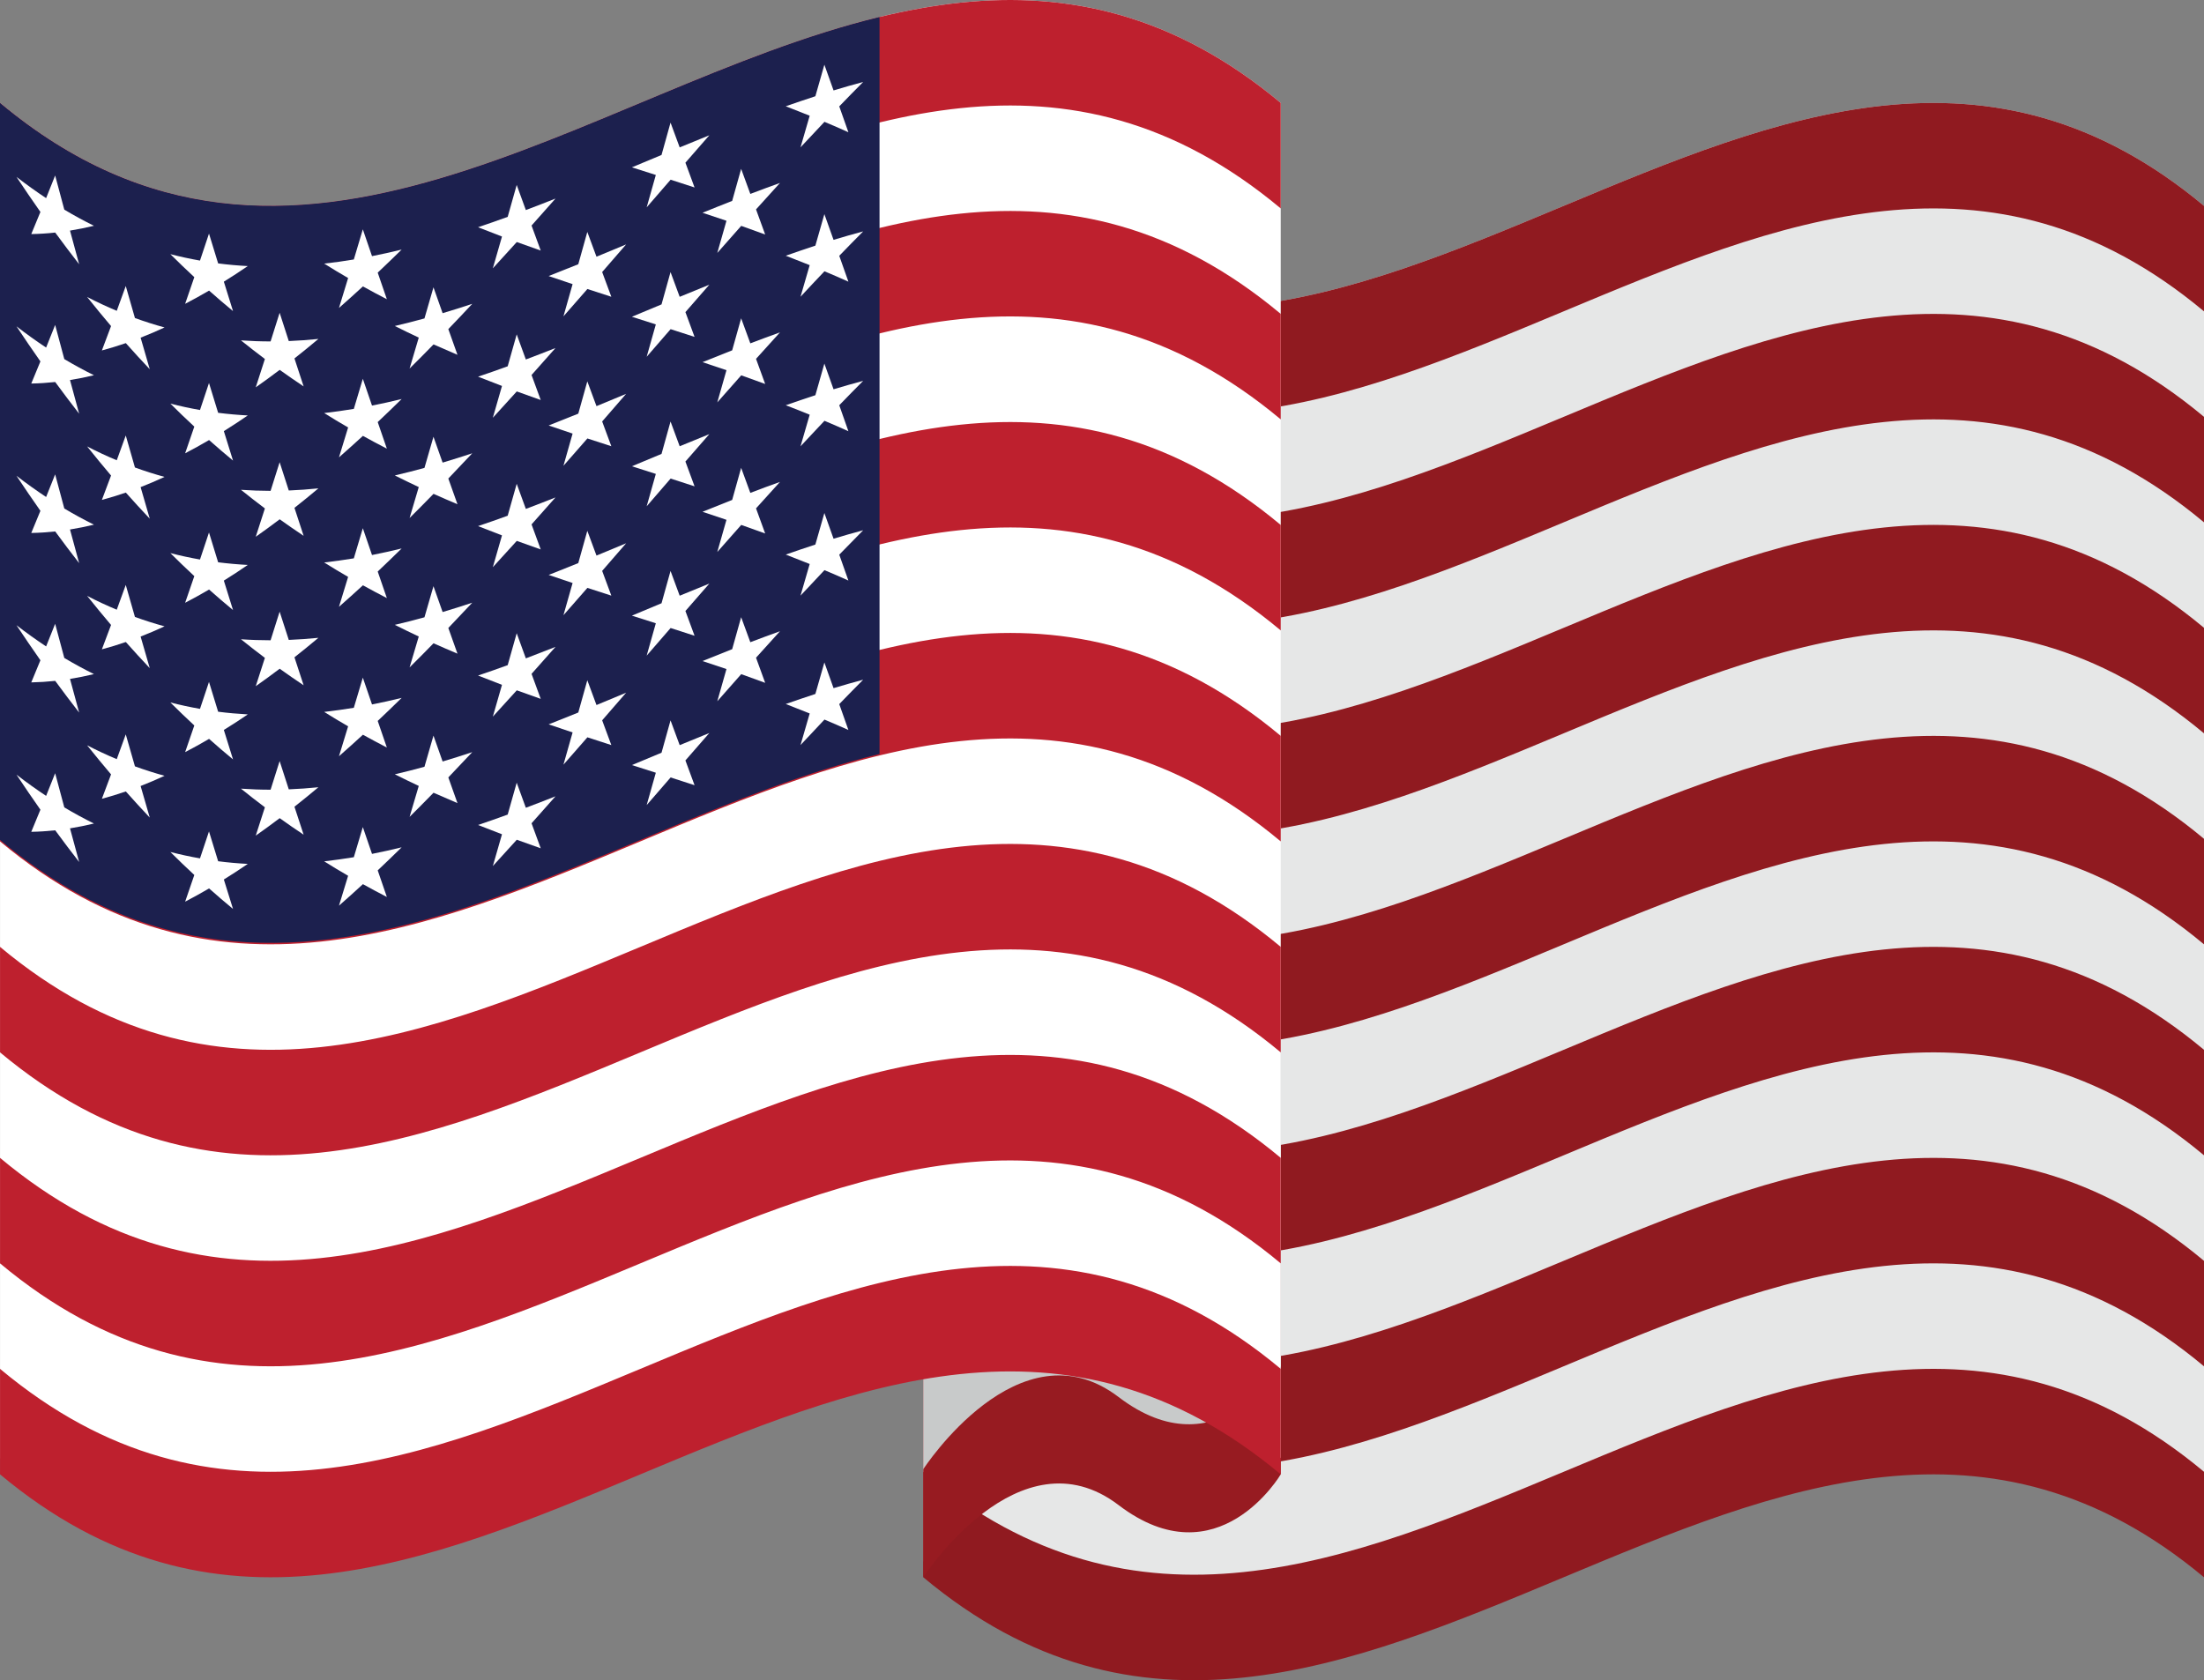 <svg width="80" height="61" viewBox="0 0 80 61" fill="none" xmlns="http://www.w3.org/2000/svg">
<rect x="0" y="0" width="80" height="61" fill="#808080" stroke="none"/>
<g clip-path="url(#clip0_0_429)">
<path d="M80 56.673C64.504 43.729 49.008 69.618 33.513 56.673V7.474C49.009 20.419 64.505 -5.471 80 7.474V56.673Z" fill="#E6E7E7"/>
<path d="M80 11.303C64.504 -1.641 49.008 24.248 33.513 11.303V7.474C49.009 20.419 64.505 -5.471 80 7.474V11.303Z" fill="#901A20"/>
<path d="M80 18.963C64.504 6.018 49.008 31.909 33.513 18.963V15.133C49.009 28.079 64.505 2.188 80 15.133V18.963Z" fill="#901A20"/>
<path d="M80 26.623C64.504 13.678 49.008 39.569 33.513 26.623V22.793C49.009 35.739 64.505 9.848 80 22.793V26.623Z" fill="#901A20"/>
<path d="M80 34.284C64.504 21.338 49.008 47.228 33.513 34.284V30.453C49.009 43.399 64.505 17.508 80 30.453V34.284Z" fill="#901A20"/>
<path d="M80 41.943C64.504 28.998 49.008 54.888 33.513 41.943V38.113C49.009 51.058 64.505 25.168 80 38.113V41.943Z" fill="#901A20"/>
<path d="M80 49.603C64.504 36.658 49.008 62.548 33.513 49.603V45.774C49.009 58.719 64.505 32.829 80 45.774V49.603Z" fill="#901A20"/>
<path d="M80 57.263C64.504 44.318 49.008 70.208 33.513 57.263V53.433C49.009 66.378 64.505 40.488 80 53.433V57.263Z" fill="#901A20"/>
<path d="M46.488 53.526C46.488 53.526 44.212 57.394 40.603 54.642C36.994 51.889 33.512 57.263 33.512 57.263V41.943H46.488V53.526Z" fill="#971B21"/>
<path d="M46.488 49.603C46.488 49.603 44.212 53.471 40.603 50.719C36.994 47.967 33.512 53.34 33.512 53.34V38.02H46.488V49.603Z" fill="#C8CACA"/>
<path d="M46.488 52.936C30.992 39.992 15.496 65.882 0.001 52.936V3.737C15.497 16.682 30.993 -9.208 46.488 3.737V52.936Z" fill="white"/>
<path d="M46.488 7.567C30.992 -5.378 15.496 20.512 0.001 7.567V3.737C15.497 16.682 30.993 -9.208 46.488 3.737V7.567Z" fill="#BE202E"/>
<path d="M46.488 15.225C30.992 2.279 15.496 28.17 0.001 15.225V11.396C15.497 24.342 30.993 -1.548 46.488 11.396V15.225Z" fill="#BE202E"/>
<path d="M46.488 22.887C30.992 9.941 15.496 35.832 0.001 22.887V19.059C15.497 32.004 30.993 6.114 46.488 19.059V22.887Z" fill="#BE202E"/>
<path d="M46.488 30.547C30.992 17.601 15.496 43.491 0.001 30.547V26.716C15.497 39.662 30.993 13.771 46.488 26.716V30.547Z" fill="#BE202E"/>
<path d="M46.488 38.206C30.992 25.261 15.496 51.151 0.001 38.206V34.376C15.497 47.321 30.993 21.431 46.488 34.376V38.206Z" fill="#BE202E"/>
<path d="M46.488 45.866C30.992 32.921 15.496 58.811 0.001 45.866V42.036C15.497 54.981 30.993 29.091 46.488 42.036V45.866Z" fill="#BE202E"/>
<path d="M46.488 53.526C30.992 40.581 15.496 66.471 0.001 53.526V49.696C15.497 62.641 30.993 36.751 46.488 49.696V53.526Z" fill="#BE202E"/>
<path d="M31.925 27.374C21.284 29.959 10.642 39.385 0 30.494V3.737C10.642 12.627 21.284 3.201 31.925 0.617V27.374Z" fill="#1C204E"/>
<path d="M2.002 6.371C2.113 6.786 2.224 7.199 2.334 7.611C2.692 7.825 3.051 8.02 3.41 8.197C3.12 8.267 2.831 8.325 2.541 8.372C2.651 8.781 2.762 9.189 2.873 9.594C2.583 9.223 2.294 8.839 2.004 8.443C1.714 8.475 1.425 8.493 1.135 8.498C1.246 8.232 1.356 7.965 1.467 7.695C1.178 7.283 0.888 6.859 0.598 6.422C0.957 6.699 1.316 6.956 1.674 7.193C1.782 6.921 1.891 6.647 2.002 6.371Z" fill="white"/>
<path d="M7.586 8.481C7.697 8.843 7.808 9.204 7.918 9.563C8.277 9.609 8.635 9.641 8.994 9.66C8.704 9.858 8.415 10.047 8.125 10.226C8.236 10.583 8.347 10.94 8.458 11.294C8.168 11.055 7.878 10.807 7.589 10.55C7.299 10.719 7.01 10.88 6.72 11.03C6.831 10.71 6.942 10.387 7.053 10.062C6.763 9.793 6.473 9.515 6.184 9.227C6.542 9.32 6.9 9.397 7.259 9.46C7.366 9.136 7.475 8.81 7.586 8.481Z" fill="white"/>
<path d="M13.17 8.326C13.281 8.651 13.392 8.976 13.503 9.299C13.861 9.229 14.22 9.149 14.579 9.061C14.289 9.345 13.999 9.624 13.71 9.898C13.82 10.221 13.931 10.542 14.042 10.863C13.752 10.714 13.463 10.559 13.173 10.398C12.883 10.665 12.594 10.925 12.304 11.18C12.414 10.819 12.525 10.457 12.636 10.094C12.346 9.926 12.057 9.752 11.767 9.57C12.126 9.531 12.485 9.48 12.843 9.42C12.951 9.057 13.06 8.693 13.17 8.326Z" fill="white"/>
<path d="M18.755 6.714C18.866 7.018 18.977 7.322 19.087 7.626C19.446 7.491 19.804 7.352 20.163 7.209C19.873 7.538 19.584 7.864 19.294 8.188C19.405 8.491 19.516 8.794 19.627 9.096C19.337 8.995 19.047 8.892 18.758 8.787C18.468 9.107 18.178 9.425 17.889 9.741C18 9.357 18.111 8.972 18.221 8.587C17.932 8.478 17.642 8.365 17.352 8.25C17.71 8.129 18.069 8.003 18.428 7.873C18.535 7.487 18.644 7.1 18.755 6.714Z" fill="white"/>
<path d="M24.339 4.452C24.45 4.752 24.56 5.051 24.671 5.351C25.03 5.203 25.389 5.056 25.747 4.911C25.458 5.241 25.168 5.573 24.879 5.906C24.99 6.206 25.101 6.505 25.211 6.806C24.922 6.711 24.632 6.617 24.342 6.524C24.053 6.859 23.763 7.194 23.473 7.527C23.584 7.135 23.695 6.743 23.805 6.352L22.936 6.075L24.012 5.626L24.339 4.452Z" fill="white"/>
<path d="M29.923 2.349C30.035 2.66 30.145 2.971 30.256 3.283C30.615 3.174 30.973 3.071 31.331 2.976C31.042 3.266 30.752 3.561 30.463 3.862C30.573 4.174 30.684 4.487 30.795 4.801C30.505 4.67 30.215 4.544 29.926 4.423C29.636 4.728 29.346 5.037 29.057 5.349C29.168 4.965 29.279 4.583 29.39 4.201C29.1 4.084 28.81 3.969 28.521 3.858C28.878 3.733 29.237 3.611 29.596 3.494C29.703 3.111 29.812 2.729 29.923 2.349Z" fill="white"/>
<path d="M4.565 10.384C4.676 10.773 4.787 11.16 4.898 11.546C5.256 11.676 5.615 11.79 5.973 11.888C5.684 12.022 5.394 12.146 5.104 12.259C5.215 12.643 5.325 13.025 5.436 13.405C5.147 13.1 4.857 12.784 4.567 12.457C4.278 12.556 3.988 12.645 3.698 12.723C3.81 12.43 3.921 12.135 4.031 11.838C3.742 11.497 3.452 11.145 3.162 10.781C3.52 10.967 3.879 11.134 4.238 11.284C4.345 10.987 4.454 10.687 4.565 10.384Z" fill="white"/>
<path d="M10.15 11.355C10.26 11.698 10.371 12.04 10.482 12.382C10.84 12.367 11.199 12.342 11.557 12.305C11.268 12.548 10.978 12.784 10.688 13.013C10.8 13.352 10.911 13.69 11.021 14.028C10.731 13.835 10.442 13.635 10.152 13.428C9.862 13.647 9.573 13.858 9.283 14.062C9.394 13.721 9.504 13.378 9.615 13.033C9.326 12.816 9.036 12.591 8.746 12.357C9.105 12.382 9.464 12.395 9.822 12.395C9.93 12.049 10.039 11.703 10.15 11.355Z" fill="white"/>
<path d="M15.734 10.431C15.845 10.745 15.956 11.058 16.066 11.37C16.424 11.263 16.783 11.15 17.142 11.031C16.852 11.341 16.563 11.647 16.273 11.948C16.384 12.26 16.494 12.571 16.605 12.881C16.316 12.759 16.026 12.633 15.736 12.504C15.447 12.801 15.157 13.093 14.867 13.38C14.978 13.007 15.089 12.632 15.2 12.257C14.91 12.121 14.621 11.981 14.331 11.835C14.69 11.751 15.049 11.66 15.407 11.561C15.514 11.185 15.623 10.808 15.734 10.431Z" fill="white"/>
<path d="M21.318 8.42C21.429 8.72 21.54 9.02 21.651 9.32C22.009 9.172 22.368 9.023 22.726 8.874C22.436 9.209 22.147 9.543 21.857 9.876C21.968 10.175 22.079 10.474 22.19 10.774C21.9 10.681 21.61 10.587 21.321 10.492C21.031 10.824 20.742 11.155 20.452 11.485C20.562 11.095 20.673 10.705 20.784 10.315C20.494 10.219 20.205 10.121 19.915 10.022C20.274 9.881 20.632 9.737 20.991 9.592C21.099 9.201 21.208 8.81 21.318 8.42Z" fill="white"/>
<path d="M26.902 6.131C27.014 6.433 27.125 6.736 27.235 7.04C27.593 6.903 27.952 6.771 28.311 6.642C28.021 6.959 27.732 7.28 27.442 7.602C27.552 7.906 27.663 8.21 27.774 8.514C27.484 8.408 27.195 8.303 26.905 8.2C26.615 8.526 26.326 8.853 26.036 9.183C26.147 8.793 26.258 8.404 26.369 8.015C26.079 7.916 25.79 7.819 25.5 7.724C25.859 7.578 26.217 7.434 26.576 7.294C26.683 6.907 26.792 6.519 26.902 6.131Z" fill="white"/>
<path d="M2.002 11.797C2.113 12.212 2.224 12.625 2.334 13.037C2.692 13.25 3.051 13.446 3.41 13.623C3.12 13.693 2.831 13.751 2.541 13.797C2.651 14.207 2.762 14.614 2.873 15.02C2.583 14.648 2.294 14.265 2.004 13.869C1.714 13.9 1.425 13.919 1.135 13.924C1.246 13.658 1.356 13.39 1.467 13.121C1.178 12.709 0.888 12.285 0.598 11.847C0.957 12.125 1.316 12.382 1.674 12.618C1.782 12.344 1.891 12.07 2.002 11.797Z" fill="white"/>
<path d="M7.586 13.905L7.918 14.987C8.277 15.032 8.636 15.064 8.994 15.083C8.704 15.281 8.415 15.471 8.125 15.652C8.236 16.009 8.347 16.366 8.458 16.721C8.168 16.481 7.878 16.233 7.589 15.976C7.299 16.145 7.01 16.306 6.72 16.457C6.831 16.135 6.942 15.812 7.053 15.488C6.763 15.22 6.473 14.941 6.184 14.653C6.542 14.745 6.9 14.822 7.259 14.885C7.366 14.562 7.475 14.235 7.586 13.905Z" fill="white"/>
<path d="M13.17 13.752C13.281 14.076 13.392 14.401 13.503 14.724C13.861 14.654 14.22 14.575 14.579 14.486C14.289 14.771 13.999 15.05 13.71 15.323C13.82 15.646 13.931 15.967 14.042 16.288C13.752 16.139 13.463 15.985 13.173 15.824C12.883 16.09 12.594 16.35 12.304 16.604C12.414 16.244 12.525 15.882 12.636 15.519C12.346 15.352 12.057 15.177 11.767 14.996C12.126 14.954 12.484 14.904 12.843 14.845C12.951 14.482 13.06 14.117 13.17 13.752Z" fill="white"/>
<path d="M18.755 12.139C18.866 12.444 18.977 12.748 19.087 13.051C19.446 12.916 19.804 12.776 20.163 12.635C19.873 12.963 19.584 13.289 19.294 13.614C19.405 13.916 19.516 14.219 19.627 14.522C19.337 14.42 19.047 14.317 18.758 14.211C18.468 14.533 18.178 14.851 17.889 15.166C18 14.782 18.111 14.398 18.221 14.012C17.932 13.903 17.642 13.79 17.352 13.675C17.71 13.554 18.069 13.429 18.428 13.298C18.535 12.912 18.644 12.526 18.755 12.139Z" fill="white"/>
<path d="M24.339 9.878L24.671 10.776C25.03 10.628 25.389 10.481 25.747 10.336C25.458 10.667 25.168 10.998 24.879 11.331C24.99 11.631 25.101 11.931 25.211 12.231C24.922 12.136 24.632 12.043 24.342 11.95C24.053 12.285 23.763 12.619 23.473 12.952C23.584 12.56 23.695 12.169 23.805 11.777L22.936 11.5L24.012 11.051C24.12 10.66 24.229 10.269 24.339 9.878Z" fill="white"/>
<path d="M29.923 7.774C30.035 8.085 30.145 8.396 30.256 8.708C30.615 8.599 30.973 8.497 31.331 8.401C31.042 8.692 30.752 8.987 30.463 9.287C30.573 9.599 30.684 9.912 30.795 10.226C30.505 10.095 30.215 9.969 29.926 9.849C29.636 10.153 29.346 10.461 29.057 10.773C29.168 10.391 29.279 10.008 29.39 9.626C29.1 9.509 28.81 9.395 28.521 9.284C28.878 9.158 29.237 9.036 29.596 8.918C29.703 8.536 29.812 8.155 29.923 7.774Z" fill="white"/>
<path d="M4.565 15.81C4.676 16.2 4.787 16.587 4.898 16.972C5.256 17.102 5.615 17.216 5.973 17.314C5.684 17.448 5.394 17.571 5.104 17.685C5.215 18.069 5.325 18.451 5.436 18.831C5.147 18.526 4.857 18.21 4.567 17.883C4.278 17.983 3.988 18.071 3.698 18.149C3.81 17.855 3.921 17.56 4.031 17.264C3.742 16.923 3.452 16.571 3.162 16.207C3.52 16.393 3.879 16.561 4.238 16.71C4.345 16.412 4.454 16.112 4.565 15.81Z" fill="white"/>
<path d="M10.15 16.78C10.26 17.123 10.371 17.466 10.482 17.807C10.84 17.792 11.199 17.767 11.557 17.73C11.268 17.973 10.978 18.208 10.688 18.437C10.8 18.777 10.911 19.115 11.021 19.453C10.731 19.26 10.442 19.06 10.152 18.853C9.862 19.072 9.573 19.283 9.283 19.487C9.394 19.145 9.504 18.802 9.615 18.459C9.326 18.241 9.036 18.016 8.746 17.782C9.105 17.807 9.463 17.819 9.822 17.82C9.93 17.473 10.039 17.126 10.15 16.78Z" fill="white"/>
<path d="M15.734 15.856C15.845 16.17 15.956 16.483 16.066 16.795C16.424 16.688 16.783 16.575 17.142 16.456C16.852 16.765 16.563 17.071 16.273 17.373C16.384 17.685 16.494 17.996 16.605 18.306C16.316 18.184 16.026 18.059 15.736 17.929C15.447 18.226 15.157 18.518 14.867 18.806C14.978 18.432 15.089 18.058 15.2 17.683C14.91 17.547 14.621 17.406 14.331 17.261C14.69 17.177 15.049 17.085 15.407 16.987C15.514 16.61 15.623 16.233 15.734 15.856Z" fill="white"/>
<path d="M21.318 13.845C21.429 14.146 21.54 14.446 21.651 14.745C22.009 14.598 22.368 14.449 22.726 14.299C22.436 14.634 22.147 14.968 21.857 15.301L22.19 16.2C21.9 16.107 21.61 16.013 21.321 15.918C21.031 16.25 20.742 16.581 20.452 16.91C20.562 16.521 20.673 16.131 20.784 15.741C20.494 15.644 20.205 15.546 19.915 15.447C20.274 15.306 20.632 15.163 20.991 15.017C21.099 14.627 21.208 14.236 21.318 13.845Z" fill="white"/>
<path d="M26.902 11.556L27.235 12.465C27.593 12.329 27.952 12.196 28.311 12.067C28.021 12.385 27.732 12.705 27.442 13.028C27.552 13.332 27.663 13.636 27.774 13.94C27.484 13.833 27.195 13.729 26.905 13.626C26.615 13.951 26.326 14.279 26.036 14.609C26.147 14.219 26.258 13.829 26.369 13.44C26.079 13.341 25.79 13.244 25.5 13.148C25.859 13.003 26.217 12.86 26.576 12.719C26.683 12.332 26.792 11.944 26.902 11.556Z" fill="white"/>
<path d="M2.002 17.222C2.113 17.637 2.224 18.051 2.334 18.461C2.692 18.675 3.051 18.871 3.41 19.048C3.12 19.118 2.831 19.176 2.541 19.223C2.651 19.632 2.762 20.04 2.873 20.445C2.583 20.074 2.294 19.69 2.004 19.294C1.714 19.325 1.425 19.344 1.135 19.349C1.246 19.083 1.356 18.815 1.467 18.546C1.178 18.134 0.888 17.71 0.598 17.273C0.957 17.549 1.316 17.806 1.674 18.043C1.782 17.772 1.891 17.498 2.002 17.222Z" fill="white"/>
<path d="M7.586 19.332L7.918 20.414C8.277 20.459 8.636 20.491 8.994 20.51C8.704 20.708 8.415 20.898 8.125 21.079C8.236 21.437 8.347 21.793 8.458 22.148C8.168 21.908 7.878 21.66 7.589 21.403C7.299 21.573 7.01 21.733 6.72 21.884C6.831 21.563 6.942 21.24 7.053 20.916C6.763 20.647 6.473 20.368 6.184 20.08C6.542 20.173 6.9 20.25 7.259 20.313C7.366 19.987 7.475 19.66 7.586 19.332Z" fill="white"/>
<path d="M13.17 19.177C13.281 19.502 13.392 19.826 13.503 20.15C13.861 20.079 14.22 20 14.579 19.912C14.289 20.196 13.999 20.475 13.71 20.749C13.82 21.071 13.931 21.393 14.042 21.713C13.752 21.564 13.463 21.409 13.173 21.249C12.883 21.515 12.594 21.776 12.304 22.03C12.414 21.669 12.525 21.307 12.636 20.944C12.346 20.776 12.057 20.602 11.767 20.421C12.126 20.379 12.484 20.329 12.843 20.271C12.951 19.907 13.06 19.542 13.17 19.177Z" fill="white"/>
<path d="M18.755 17.564C18.866 17.869 18.977 18.173 19.087 18.476C19.446 18.34 19.804 18.202 20.163 18.059C19.873 18.388 19.584 18.714 19.294 19.038L19.627 19.947C19.337 19.846 19.047 19.742 18.758 19.637C18.468 19.958 18.178 20.276 17.889 20.591C18 20.208 18.111 19.823 18.221 19.437C17.932 19.328 17.642 19.215 17.352 19.1C17.71 18.979 18.069 18.854 18.428 18.723C18.535 18.338 18.644 17.951 18.755 17.564Z" fill="white"/>
<path d="M24.339 15.303C24.45 15.602 24.56 15.902 24.671 16.201C25.03 16.053 25.389 15.906 25.747 15.761C25.458 16.092 25.168 16.424 24.879 16.756L25.211 17.656C24.922 17.561 24.632 17.467 24.342 17.374C24.053 17.71 23.763 18.045 23.473 18.38C23.584 17.988 23.695 17.597 23.805 17.205C23.516 17.112 23.226 17.02 22.936 16.928L24.012 16.479C24.12 16.087 24.229 15.695 24.339 15.303Z" fill="white"/>
<path d="M29.923 13.2C30.035 13.511 30.145 13.822 30.256 14.133C30.615 14.024 30.973 13.922 31.331 13.827C31.042 14.117 30.752 14.412 30.463 14.712C30.573 15.024 30.684 15.338 30.795 15.655C30.505 15.524 30.215 15.398 29.926 15.277C29.636 15.582 29.346 15.891 29.057 16.203C29.168 15.82 29.279 15.437 29.39 15.056C29.1 14.937 28.81 14.823 28.521 14.712C28.878 14.587 29.237 14.465 29.596 14.348C29.703 13.963 29.812 13.58 29.923 13.2Z" fill="white"/>
<path d="M4.565 21.236C4.676 21.624 4.787 22.012 4.898 22.398C5.256 22.527 5.615 22.641 5.973 22.739C5.684 22.873 5.394 22.997 5.104 23.11C5.215 23.494 5.325 23.876 5.436 24.257C5.147 23.951 4.857 23.634 4.567 23.308C4.278 23.408 3.988 23.497 3.698 23.574C3.81 23.281 3.921 22.986 4.031 22.689C3.742 22.348 3.452 21.996 3.162 21.633C3.52 21.819 3.879 21.986 4.238 22.135C4.345 21.838 4.454 21.538 4.565 21.236Z" fill="white"/>
<path d="M10.15 22.206C10.26 22.549 10.371 22.891 10.482 23.232C10.84 23.217 11.199 23.192 11.557 23.156C11.268 23.398 10.978 23.634 10.688 23.863C10.8 24.202 10.911 24.541 11.021 24.879C10.731 24.686 10.442 24.485 10.152 24.278C9.862 24.497 9.573 24.708 9.283 24.912C9.394 24.57 9.504 24.228 9.615 23.884C9.326 23.667 9.036 23.441 8.746 23.208C9.105 23.233 9.464 23.245 9.822 23.245C9.93 22.9 10.039 22.554 10.15 22.206Z" fill="white"/>
<path d="M15.734 21.281C15.845 21.595 15.956 21.907 16.066 22.22C16.424 22.113 16.783 22 17.142 21.881C16.852 22.191 16.563 22.496 16.273 22.798C16.384 23.11 16.494 23.421 16.605 23.731C16.316 23.609 16.026 23.484 15.736 23.354C15.447 23.651 15.157 23.943 14.867 24.23C14.978 23.857 15.089 23.483 15.2 23.108C14.91 22.972 14.621 22.831 14.331 22.685C14.69 22.602 15.049 22.51 15.407 22.411C15.514 22.035 15.623 21.658 15.734 21.281Z" fill="white"/>
<path d="M21.318 19.271L21.651 20.17C22.009 20.022 22.368 19.874 22.726 19.724C22.436 20.059 22.147 20.393 21.857 20.726C21.968 21.026 22.079 21.325 22.19 21.624C21.9 21.531 21.61 21.438 21.321 21.343C21.031 21.675 20.742 22.006 20.452 22.335C20.562 21.946 20.673 21.556 20.784 21.166C20.494 21.069 20.205 20.971 19.915 20.872C20.274 20.732 20.632 20.589 20.991 20.442C21.099 20.052 21.208 19.661 21.318 19.271Z" fill="white"/>
<path d="M26.902 16.985C27.014 17.287 27.125 17.59 27.235 17.894C27.593 17.756 27.952 17.624 28.311 17.496C28.021 17.812 27.732 18.132 27.442 18.456C27.552 18.759 27.663 19.063 27.774 19.368C27.484 19.262 27.195 19.158 26.905 19.057C26.615 19.383 26.326 19.71 26.036 20.04C26.147 19.65 26.258 19.261 26.369 18.872C26.079 18.772 25.79 18.675 25.5 18.58C25.859 18.434 26.217 18.291 26.576 18.15C26.683 17.759 26.792 17.371 26.902 16.985Z" fill="white"/>
<path d="M2.002 22.647C2.113 23.062 2.224 23.475 2.334 23.887C2.692 24.1 3.051 24.296 3.41 24.473C3.12 24.543 2.831 24.601 2.541 24.648C2.651 25.057 2.762 25.465 2.873 25.87C2.583 25.498 2.294 25.115 2.004 24.719C1.714 24.75 1.425 24.768 1.135 24.774C1.246 24.508 1.356 24.24 1.467 23.971C1.178 23.559 0.888 23.134 0.598 22.698C0.957 22.974 1.316 23.231 1.674 23.468C1.782 23.197 1.891 22.923 2.002 22.647Z" fill="white"/>
<path d="M7.586 24.757C7.697 25.119 7.808 25.48 7.918 25.839C8.277 25.885 8.635 25.916 8.994 25.936C8.704 26.134 8.415 26.322 8.125 26.501C8.236 26.859 8.347 27.215 8.458 27.57C8.168 27.331 7.878 27.082 7.589 26.825C7.299 26.995 7.01 27.155 6.72 27.306C6.831 26.985 6.942 26.662 7.053 26.338C6.763 26.069 6.473 25.791 6.184 25.503C6.542 25.595 6.9 25.672 7.259 25.735C7.366 25.412 7.475 25.086 7.586 24.757Z" fill="white"/>
<path d="M13.17 24.602C13.281 24.927 13.392 25.251 13.503 25.575C13.861 25.504 14.22 25.425 14.579 25.337C14.289 25.621 13.999 25.9 13.71 26.173C13.82 26.496 13.931 26.818 14.042 27.139C13.752 26.989 13.463 26.834 13.173 26.674C12.883 26.94 12.594 27.201 12.304 27.455C12.414 27.094 12.525 26.732 12.636 26.369C12.346 26.202 12.057 26.027 11.767 25.846C12.126 25.805 12.484 25.754 12.843 25.696C12.951 25.332 13.06 24.968 13.17 24.602Z" fill="white"/>
<path d="M18.755 22.989C18.866 23.294 18.977 23.598 19.087 23.902C19.446 23.766 19.804 23.627 20.163 23.485C19.873 23.813 19.584 24.139 19.294 24.464C19.405 24.767 19.516 25.069 19.627 25.372C19.337 25.27 19.047 25.167 18.758 25.062C18.468 25.383 18.178 25.702 17.889 26.017C18 25.632 18.111 25.247 18.221 24.863C17.932 24.753 17.642 24.641 17.352 24.525C17.71 24.404 18.069 24.279 18.428 24.148C18.535 23.762 18.644 23.376 18.755 22.989Z" fill="white"/>
<path d="M24.339 20.728C24.45 21.028 24.56 21.328 24.671 21.627C25.03 21.478 25.389 21.332 25.747 21.187C25.458 21.517 25.168 21.849 24.879 22.182L25.211 23.081C24.922 22.986 24.632 22.892 24.342 22.8C24.053 23.135 23.763 23.469 23.473 23.802L23.805 22.627L22.936 22.351L24.012 21.901C24.12 21.511 24.229 21.12 24.339 20.728Z" fill="white"/>
<path d="M29.923 18.625L30.256 19.558C30.615 19.449 30.973 19.347 31.331 19.251C31.042 19.543 30.752 19.838 30.463 20.137C30.573 20.449 30.684 20.762 30.795 21.076C30.505 20.945 30.215 20.82 29.926 20.699C29.636 21.004 29.346 21.312 29.057 21.624C29.168 21.241 29.279 20.858 29.39 20.476C29.1 20.359 28.81 20.245 28.521 20.134C28.878 20.008 29.237 19.887 29.596 19.769C29.703 19.386 29.812 19.005 29.923 18.625Z" fill="white"/>
<path d="M4.565 26.661C4.676 27.049 4.787 27.437 4.898 27.822C5.256 27.952 5.615 28.066 5.973 28.165C5.684 28.299 5.394 28.422 5.104 28.536C5.215 28.919 5.325 29.301 5.436 29.682C5.147 29.376 4.857 29.06 4.567 28.733C4.278 28.833 3.988 28.922 3.698 29C3.81 28.706 3.921 28.411 4.031 28.114C3.742 27.773 3.452 27.421 3.162 27.058C3.52 27.243 3.879 27.411 4.238 27.561C4.345 27.263 4.454 26.963 4.565 26.661Z" fill="white"/>
<path d="M10.15 27.63C10.26 27.974 10.371 28.316 10.482 28.657C10.84 28.642 11.199 28.617 11.557 28.581C11.268 28.823 10.978 29.059 10.688 29.288C10.8 29.627 10.911 29.966 11.021 30.303C10.731 30.111 10.442 29.911 10.152 29.703C9.862 29.922 9.573 30.133 9.283 30.337C9.394 29.996 9.504 29.653 9.615 29.309C9.326 29.092 9.036 28.866 8.746 28.632C9.105 28.657 9.464 28.67 9.822 28.67C9.93 28.325 10.039 27.978 10.15 27.63Z" fill="white"/>
<path d="M15.734 26.706C15.845 27.02 15.956 27.334 16.066 27.646C16.424 27.539 16.783 27.426 17.142 27.306C16.852 27.616 16.563 27.922 16.273 28.224C16.384 28.536 16.494 28.847 16.605 29.157C16.316 29.035 16.026 28.909 15.736 28.78C15.447 29.076 15.157 29.368 14.867 29.656C14.978 29.282 15.089 28.908 15.2 28.533C14.91 28.397 14.621 28.256 14.331 28.111C14.69 28.027 15.049 27.936 15.407 27.837C15.514 27.46 15.623 27.084 15.734 26.706Z" fill="white"/>
<path d="M21.318 24.696L21.651 25.596C22.009 25.448 22.368 25.299 22.726 25.149C22.436 25.485 22.147 25.819 21.857 26.151C21.968 26.451 22.079 26.75 22.19 27.05C21.9 26.957 21.61 26.863 21.321 26.768C21.031 27.101 20.742 27.432 20.452 27.761C20.562 27.371 20.673 26.981 20.784 26.591C20.494 26.495 20.205 26.397 19.915 26.297C20.274 26.157 20.632 26.013 20.991 25.867C21.099 25.477 21.208 25.087 21.318 24.696Z" fill="white"/>
<path d="M26.902 22.407C27.014 22.709 27.125 23.012 27.235 23.315C27.593 23.179 27.952 23.046 28.311 22.917C28.021 23.234 27.732 23.555 27.442 23.878C27.552 24.181 27.663 24.485 27.774 24.79C27.484 24.684 27.195 24.579 26.905 24.475C26.615 24.801 26.326 25.129 26.036 25.459L26.369 24.29C26.079 24.191 25.79 24.094 25.5 23.999C25.859 23.853 26.217 23.71 26.576 23.569C26.683 23.183 26.792 22.795 26.902 22.407Z" fill="white"/>
<path d="M2.002 28.072C2.113 28.487 2.224 28.9 2.334 29.312C2.692 29.526 3.051 29.721 3.41 29.898C3.12 29.968 2.831 30.026 2.541 30.073C2.651 30.482 2.762 30.889 2.873 31.295C2.583 30.923 2.294 30.54 2.004 30.144C1.714 30.175 1.425 30.194 1.135 30.199C1.246 29.933 1.356 29.666 1.467 29.396C1.178 28.985 0.888 28.56 0.598 28.123C0.957 28.4 1.316 28.657 1.674 28.894C1.782 28.623 1.891 28.349 2.002 28.072Z" fill="white"/>
<path d="M7.586 30.185L7.918 31.267C8.277 31.313 8.635 31.345 8.994 31.364C8.704 31.562 8.415 31.751 8.125 31.93C8.236 32.288 8.347 32.644 8.458 32.999C8.168 32.759 7.878 32.511 7.589 32.254C7.299 32.423 7.01 32.584 6.72 32.735C6.831 32.413 6.942 32.09 7.053 31.766C6.763 31.497 6.473 31.219 6.184 30.931C6.542 31.023 6.9 31.101 7.259 31.163C7.366 30.838 7.475 30.512 7.586 30.185Z" fill="white"/>
<path d="M13.17 30.027C13.281 30.352 13.392 30.677 13.503 31C13.861 30.929 14.22 30.85 14.579 30.762C14.289 31.046 13.999 31.325 13.71 31.599C13.82 31.921 13.931 32.243 14.042 32.564C13.752 32.415 13.463 32.26 13.173 32.099C12.883 32.366 12.594 32.626 12.304 32.88C12.414 32.519 12.525 32.157 12.636 31.795C12.346 31.627 12.057 31.453 11.767 31.271C12.126 31.229 12.484 31.179 12.843 31.121C12.951 30.757 13.06 30.393 13.17 30.027Z" fill="white"/>
<path d="M18.755 28.415C18.866 28.719 18.977 29.023 19.087 29.326C19.446 29.191 19.804 29.052 20.163 28.91C19.873 29.238 19.584 29.565 19.294 29.889C19.405 30.192 19.516 30.495 19.627 30.797C19.337 30.696 19.047 30.593 18.758 30.487C18.468 30.808 18.178 31.126 17.889 31.442C18 31.058 18.111 30.673 18.221 30.288C17.932 30.178 17.642 30.066 17.352 29.951C17.71 29.83 18.069 29.704 18.428 29.573C18.535 29.188 18.644 28.802 18.755 28.415Z" fill="white"/>
<path d="M24.339 26.153L24.671 27.052C25.03 26.904 25.389 26.757 25.747 26.612C25.458 26.942 25.168 27.274 24.879 27.607C24.99 27.906 25.101 28.206 25.211 28.507C24.922 28.412 24.632 28.318 24.342 28.225C24.053 28.56 23.763 28.895 23.473 29.228C23.584 28.836 23.695 28.445 23.805 28.053L22.936 27.776L24.012 27.327L24.339 26.153Z" fill="white"/>
<path d="M29.923 24.05C30.035 24.361 30.145 24.672 30.256 24.983C30.615 24.875 30.973 24.772 31.331 24.677C31.042 24.967 30.752 25.262 30.463 25.562C30.573 25.875 30.684 26.188 30.795 26.502C30.505 26.371 30.215 26.245 29.926 26.124C29.636 26.429 29.346 26.737 29.057 27.049C29.168 26.666 29.279 26.284 29.39 25.902C29.1 25.785 28.81 25.67 28.521 25.559C28.878 25.434 29.237 25.312 29.596 25.194C29.703 24.812 29.812 24.431 29.923 24.05Z" fill="white"/>
</g>
<defs>
<clipPath id="clip0_0_429">
<rect width="80" height="61" fill="white"/>
</clipPath>
</defs>
</svg>
